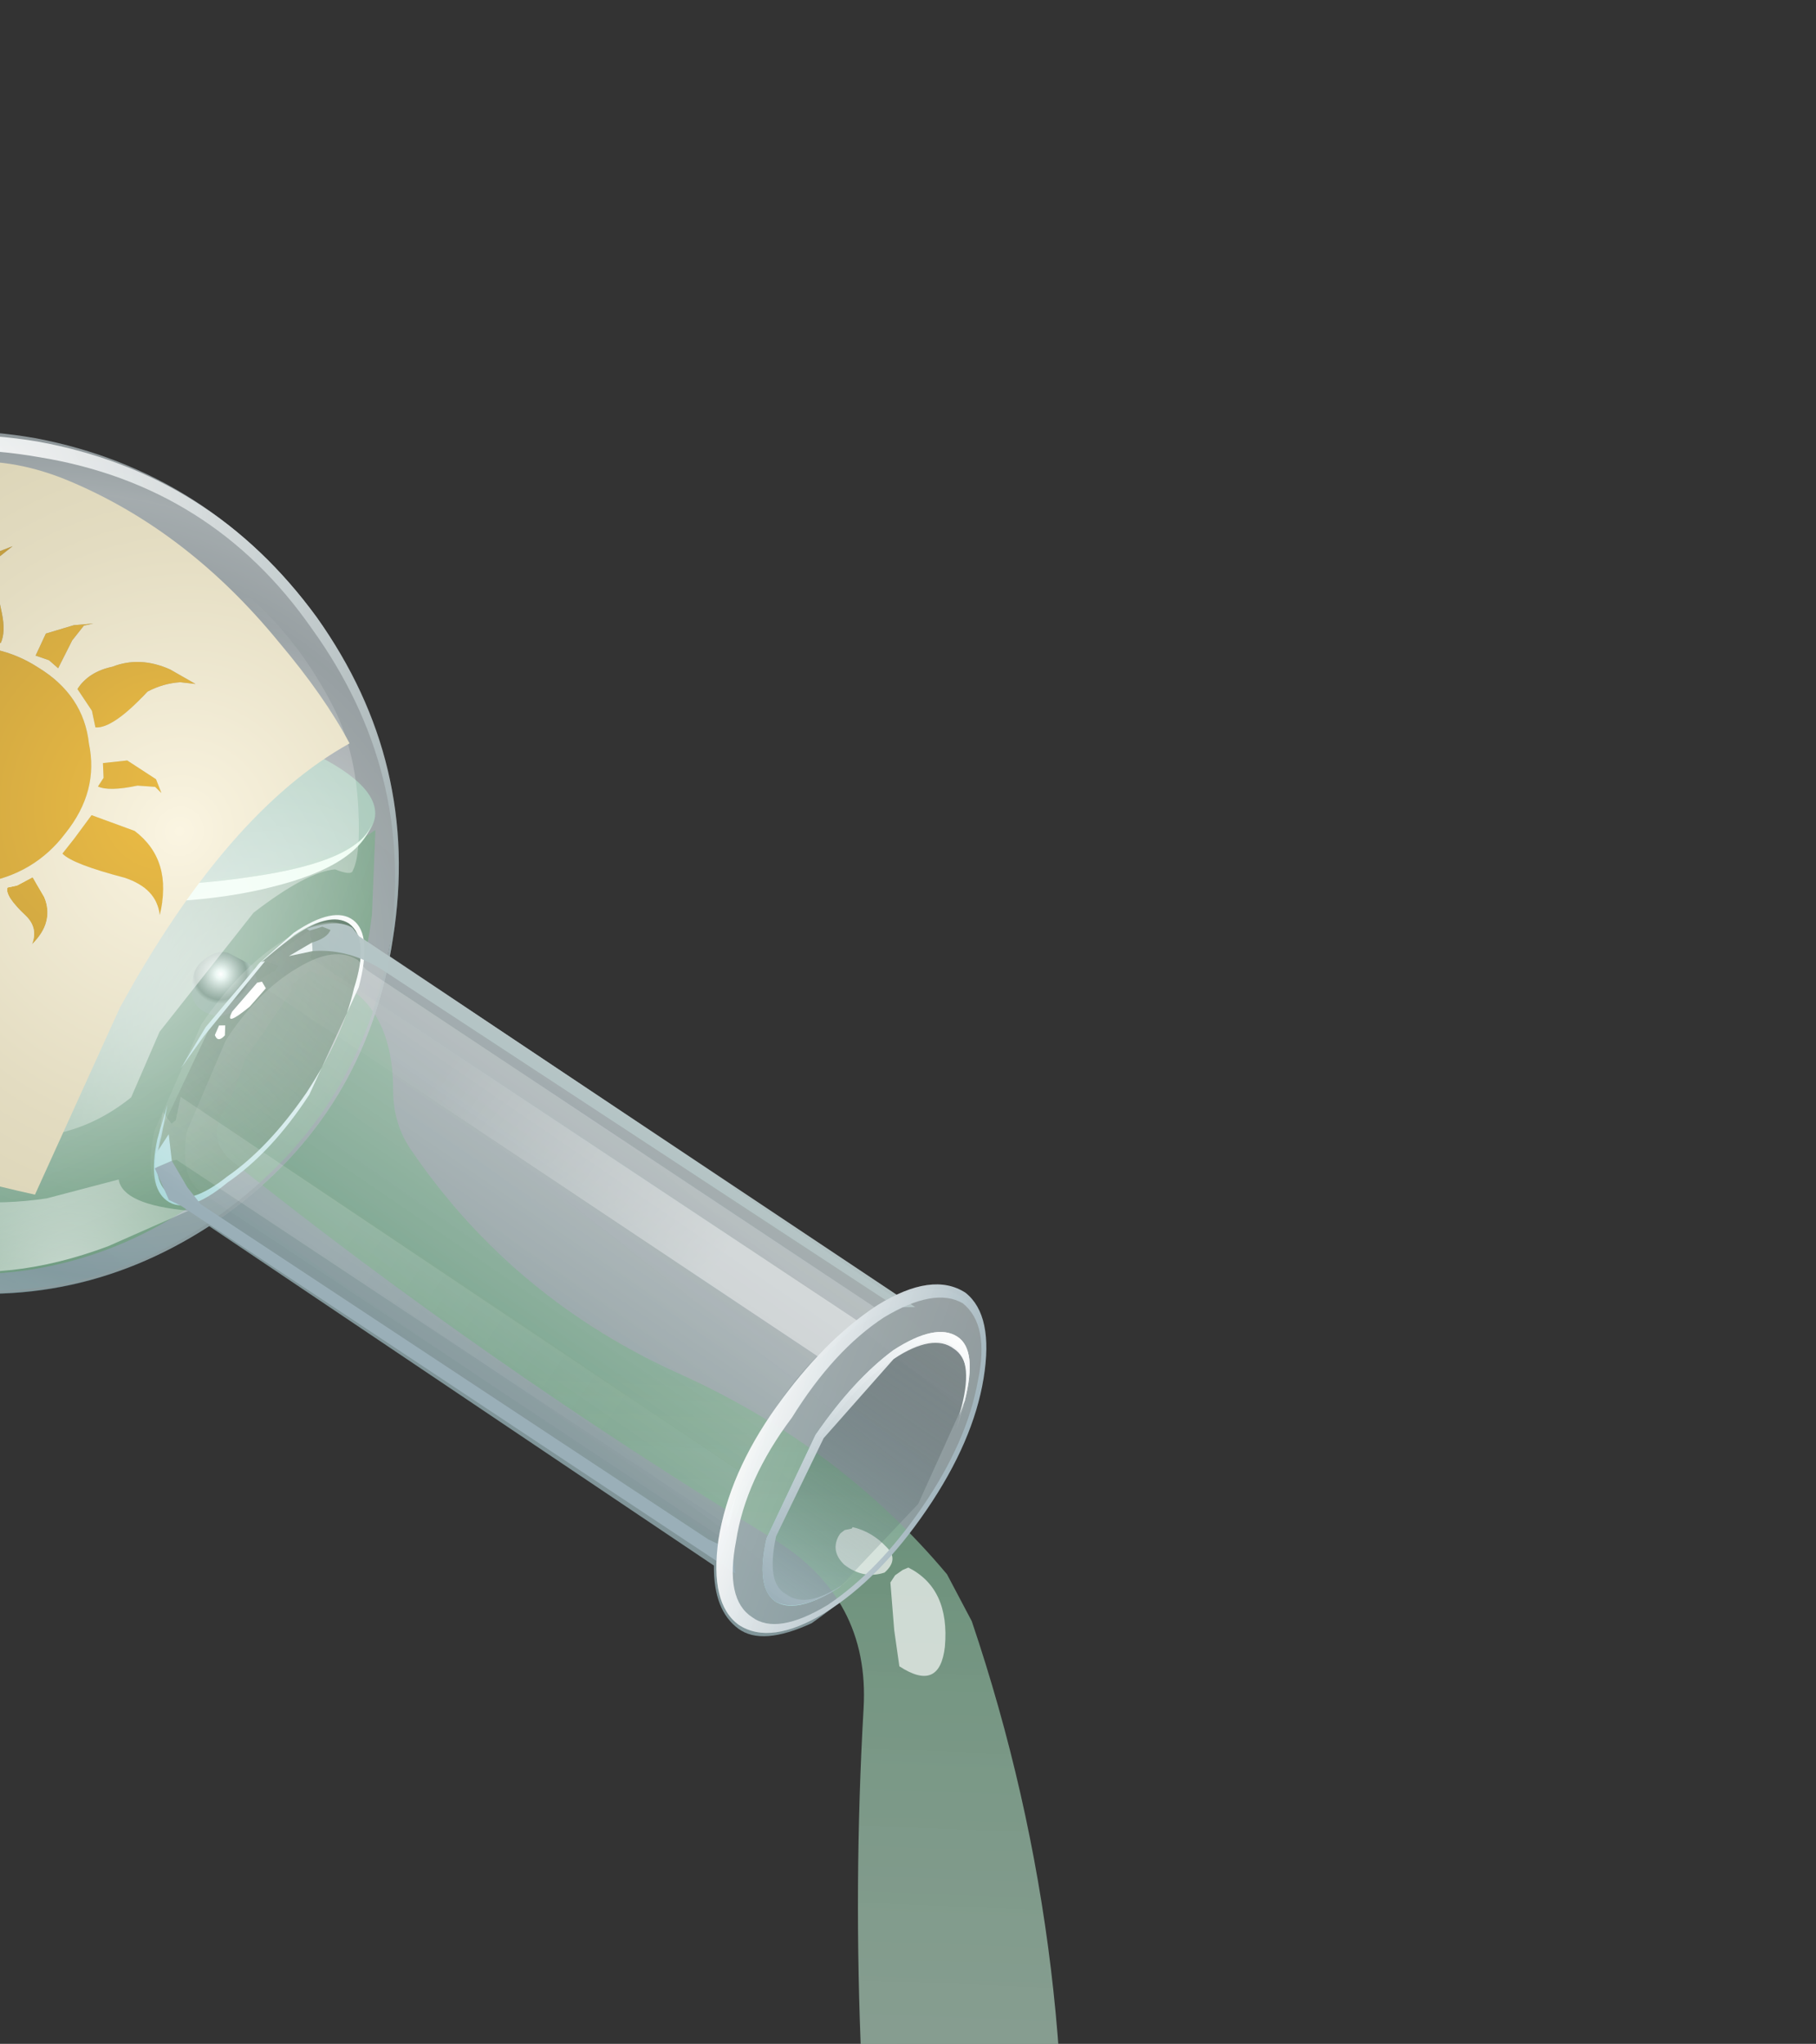 <?xml version="1.0" encoding="UTF-8" standalone="no"?>
<svg xmlns:xlink="http://www.w3.org/1999/xlink" height="59.35px" width="52.75px" xmlns="http://www.w3.org/2000/svg">
  <rect width="100%" height="100%" fill="#333333" stroke="none"/>
  <g transform="matrix(1.0, 0.0, 0.0, 1.0, 0.0, 0.0)">
    <use height="46.15" transform="matrix(-0.545, 0.836, -0.836, -0.545, 33.937, 32.981)" width="24.7" xlink:href="#shape0"/>
    <use height="17.8" transform="matrix(0.983, 0.1, -0.099, 0.978, -11.707, 18.391)" width="23.5" xlink:href="#shape1"/>
    <use height="64.1" transform="matrix(-0.545, 0.836, -0.836, -0.545, 62.519, 62.821)" width="53.8" xlink:href="#shape2"/>
    <use height="46.1" transform="matrix(-0.545, 0.836, -0.836, -0.545, 33.979, 33.009)" width="24.75" xlink:href="#shape3"/>
  </g>
  <defs>
    <g id="shape0" transform="matrix(1.0, 0.0, 0.0, 1.0, 12.35, 19.55)">
      <path d="M5.2 -18.6 Q6.55 -17.75 6.5 -16.9 6.45 -16.0 5.35 -15.3 L5.1 2.4 Q9.6 4.4 11.45 9.0 13.3 13.7 11.45 18.45 9.55 23.3 4.9 25.45 0.2 27.6 -4.6 25.7 -9.35 23.85 -11.35 19.15 -13.3 14.4 -11.45 9.45 -10.45 6.95 -8.55 5.05 -6.7 3.25 -4.35 2.35 L-4.2 -9.7 -4.15 -9.85 -4.05 -15.45 Q-5.15 -16.15 -5.15 -17.15 -5.15 -17.95 -4.0 -18.6 0.45 -20.5 5.2 -18.6" fill="url(#gradient0)" fill-rule="evenodd" stroke="none"/>
    </g>
    <linearGradient gradientTransform="matrix(0.011, 0.001, 0.001, -0.011, 1.2, 0.5)" gradientUnits="userSpaceOnUse" id="gradient0" spreadMethod="pad" x1="-819.2" x2="819.2">
      <stop offset="0.008" stop-color="#d9eaee" stop-opacity="0.549"/>
      <stop offset="1.0" stop-color="#93bac2" stop-opacity="0.698"/>
    </linearGradient>
    <g id="shape1" transform="matrix(1.0, 0.0, 0.0, 1.0, 11.75, -8.65)">
      <path d="M11.6 12.1 L11.75 14.6 Q11.65 19.6 8.1 23.0 4.55 26.45 -0.35 26.45 -5.2 26.5 -8.55 22.95 -11.85 19.4 -11.75 14.45 L-11.5 12.35 Q-9.9 13.45 -7.0 14.2 L-0.25 14.85 6.95 14.05 Q10.2 13.35 11.6 12.1" fill="url(#gradient1)" fill-rule="evenodd" stroke="none"/>
      <path d="M11.55 11.7 Q11.5 13.0 8.1 13.85 4.65 14.75 -0.15 14.65 L-8.35 13.8 Q-11.75 12.85 -11.65 11.6 -11.65 10.4 -8.25 9.55 -4.8 8.65 0.0 8.65 4.8 8.7 8.15 9.6 11.55 10.5 11.55 11.7" fill="url(#gradient2)" fill-rule="evenodd" stroke="none"/>
      <path d="M-11.65 11.7 Q-11.6 12.95 -8.35 13.8 L-0.15 14.65 Q4.65 14.75 8.1 13.85 11.3 13.05 11.5 11.85 11.25 13.2 8.7 14.1 5.55 15.25 -0.05 15.15 -5.6 15.15 -8.85 14.0 -11.65 12.95 -11.65 11.7" fill="#e6fded" fill-rule="evenodd" stroke="none"/>
      <path d="M2.6 16.95 Q2.65 17.6 2.15 18.1 1.65 18.55 1.0 18.5 0.3 18.5 -0.15 18.1 -0.65 17.6 -0.6 16.95 -0.55 16.25 -0.05 15.85 0.45 15.4 1.1 15.45 1.75 15.4 2.25 15.85 2.7 16.35 2.6 16.95" fill="url(#gradient3)" fill-rule="evenodd" stroke="none"/>
      <path d="M-3.05 20.0 Q-3.05 20.65 -3.55 21.15 -4.05 21.6 -4.75 21.6 -5.4 21.65 -5.85 21.15 -6.3 20.65 -6.35 20.05 -6.3 19.35 -5.8 18.95 -5.3 18.45 -4.65 18.5 -4.0 18.5 -3.5 18.95 -3.0 19.4 -3.05 20.0" fill="url(#gradient4)" fill-rule="evenodd" stroke="none"/>
      <path d="M8.65 17.05 L8.3 17.75 7.6 18.05 Q6.6 18.0 6.7 17.05 6.7 16.65 7.0 16.4 7.3 16.1 7.65 16.15 L8.4 16.45 8.65 17.05" fill="url(#gradient5)" fill-rule="evenodd" stroke="none"/>
    </g>
    <radialGradient cx="0" cy="0" gradientTransform="matrix(0.008, 0.018, 0.018, -0.009, -2.6, 10.75)" gradientUnits="userSpaceOnUse" id="gradient1" r="819.2" spreadMethod="pad">
      <stop offset="0.0" stop-color="#e5fdee" stop-opacity="0.667"/>
      <stop offset="0.988" stop-color="#5f9370" stop-opacity="0.847"/>
    </radialGradient>
    <radialGradient cx="0" cy="0" gradientTransform="matrix(0.006, 0.014, 0.013, -0.007, -2.7, 8.1)" gradientUnits="userSpaceOnUse" id="gradient2" r="819.2" spreadMethod="pad">
      <stop offset="0.0" stop-color="#c3d8cc" stop-opacity="0.667"/>
      <stop offset="0.988" stop-color="#a3ccb8" stop-opacity="0.847"/>
    </radialGradient>
    <radialGradient cx="0" cy="0" gradientTransform="matrix(7.0E-4, 0.002, 0.002, -7.0E-4, 0.85, 16.5)" gradientUnits="userSpaceOnUse" id="gradient3" r="819.2" spreadMethod="pad">
      <stop offset="0.0" stop-color="#ffffff"/>
      <stop offset="0.165" stop-color="#e2f4ee"/>
      <stop offset="0.859" stop-color="#577b6c" stop-opacity="0.847"/>
      <stop offset="1.0" stop-color="#87a99c" stop-opacity="0.847"/>
    </radialGradient>
    <radialGradient cx="0" cy="0" gradientTransform="matrix(6.0E-4, 0.002, 0.002, -7.0E-4, -4.85, 19.55)" gradientUnits="userSpaceOnUse" id="gradient4" r="819.2" spreadMethod="pad">
      <stop offset="0.0" stop-color="#ffffff"/>
      <stop offset="0.165" stop-color="#e2f4ee"/>
      <stop offset="0.859" stop-color="#577b6c" stop-opacity="0.847"/>
      <stop offset="1.0" stop-color="#87a99c" stop-opacity="0.847"/>
    </radialGradient>
    <radialGradient cx="0" cy="0" gradientTransform="matrix(4.0E-4, 0.001, 0.001, -4.0E-4, 7.5, 16.8)" gradientUnits="userSpaceOnUse" id="gradient5" r="819.2" spreadMethod="pad">
      <stop offset="0.0" stop-color="#ffffff"/>
      <stop offset="0.165" stop-color="#e2f4ee"/>
      <stop offset="0.859" stop-color="#577b6c" stop-opacity="0.847"/>
      <stop offset="1.0" stop-color="#87a99c" stop-opacity="0.847"/>
    </radialGradient>
    <g id="shape2" transform="matrix(1.0, 0.0, 0.0, 1.0, 2.95, 59.85)">
      <path d="M43.45 -57.45 Q45.85 -60.25 49.15 -59.75 51.7 -59.4 50.4 -57.35 48.1 -53.75 45.0 -51.0 L43.55 -49.9 Q38.95 -46.95 34.75 -43.55 L33.6 -42.8 33.95 -43.1 33.3 -42.7 Q31.5 -41.5 30.25 -39.55 L28.35 -37.35 25.4 -34.85 Q23.4 -33.15 21.05 -31.95 18.6 -30.7 17.0 -28.6 L15.15 -26.8 Q10.9 -23.75 6.45 -21.2 3.65 -19.6 3.75 -16.3 4.05 -6.55 3.15 2.85 3.05 3.95 1.85 3.9 L1.7 3.9 0.45 4.2 -1.95 4.15 -2.1 4.25 -2.7 4.05 Q-3.6 1.7 -1.15 0.1 -0.3 -0.45 0.05 -1.35 2.05 -6.2 1.2 -11.5 0.45 -16.5 1.85 -21.1 L2.6 -22.45 Q9.1 -30.7 18.45 -35.75 20.45 -36.85 21.65 -38.85 24.25 -43.05 28.35 -45.7 L30.15 -46.6 Q32.6 -47.5 34.55 -49.35 35.45 -51.4 37.85 -52.8 39.95 -54.05 41.7 -55.7 L43.45 -57.45" fill="url(#gradient6)" fill-rule="evenodd" stroke="none"/>
      <path d="M4.85 -21.4 L4.05 -20.7 2.95 -19.85 2.7 -19.85 2.45 -19.95 2.3 -20.05 Q2.15 -21.4 3.65 -22.2 4.85 -22.8 4.85 -21.4 M2.8 -19.55 Q3.3 -19.15 3.25 -18.45 3.15 -17.9 2.65 -17.85 L2.55 -17.85 2.4 -17.9 2.35 -17.95 2.25 -18.05 2.2 -18.05 Q2.0 -18.6 2.15 -19.2 2.25 -19.7 2.8 -19.55" fill="#ffffff" fill-opacity="0.659" fill-rule="evenodd" stroke="none"/>
    </g>
    <linearGradient gradientTransform="matrix(-0.017, 0.01, -0.015, -0.025, 11.95, -24.4)" gradientUnits="userSpaceOnUse" id="gradient6" spreadMethod="pad" x1="-819.2" x2="819.2">
      <stop offset="0.0" stop-color="#b3d3c1" stop-opacity="0.0"/>
      <stop offset="0.349" stop-color="#b3d3c1" stop-opacity="0.667"/>
      <stop offset="0.988" stop-color="#6c9d7f" stop-opacity="0.847"/>
    </linearGradient>
    <g id="shape3" transform="matrix(1.0, 0.0, 0.0, 1.0, 12.35, 19.6)">
      <path d="M11.35 8.8 Q13.4 13.55 11.5 18.35 9.6 23.2 4.95 25.35 0.25 27.45 -4.5 25.65 -9.25 23.75 -11.3 19.05 -13.3 14.3 -11.45 9.45 -9.55 4.6 -4.85 2.5 -0.15 0.35 4.6 2.2 9.35 4.1 11.35 8.8" fill="url(#gradient7)" fill-rule="evenodd" stroke="none"/>
      <path d="M11.5 18.35 Q9.6 23.2 4.95 25.35 0.25 27.45 -4.5 25.65 -9.25 23.75 -11.3 19.05 -13.3 14.3 -11.45 9.45 -9.55 4.6 -4.85 2.5 -0.15 0.35 4.6 2.2 9.35 4.1 11.35 8.8 13.4 13.55 11.5 18.35 M11.4 18.15 Q13.25 13.4 11.25 8.75 9.25 4.1 4.6 2.3 -0.1 0.5 -4.7 2.5 -9.25 4.6 -11.1 9.4 -13.0 14.1 -10.95 18.75 -8.95 23.45 -4.35 25.25 0.35 27.0 4.9 24.95 9.5 22.85 11.4 18.15" fill="url(#gradient8)" fill-rule="evenodd" stroke="none"/>
      <path d="M6.8 10.65 Q7.15 12.35 6.95 13.8 7.2 16.25 5.4 18.05 2.0 21.5 -7.8 18.25 -10.65 17.35 -10.95 13.7 -11.2 10.6 -9.6 7.75 -8.9 6.45 -7.45 5.4 -6.35 4.6 -5.85 4.55 -5.7 4.5 -5.6 5.0 -5.1 5.65 -3.25 6.3 L1.15 6.7 3.2 6.35 Q6.1 7.3 6.8 10.65" fill="url(#gradient9)" fill-rule="evenodd" stroke="none"/>
      <path d="M9.3 11.1 Q8.65 8.65 7.0 6.8 L5.4 5.35 Q5.95 4.85 5.05 3.15 L7.2 4.55 Q9.7 6.4 10.6 8.7 11.55 10.95 11.5 13.6 L11.25 15.85 9.25 16.2 9.6 15.15 Q9.8 13.55 9.3 11.1" fill="url(#gradient10)" fill-rule="evenodd" stroke="none"/>
      <path d="M3.75 2.65 Q5.2 3.1 5.15 3.85 5.1 4.55 3.8 5.05 L2.8 5.35 3.65 5.0 Q4.9 4.6 4.95 3.9 4.95 3.2 3.6 2.75 2.25 2.2 0.3 2.15 -1.65 2.15 -3.0 2.65 -4.45 3.05 -4.5 3.8 -4.5 4.45 -3.35 4.95 L-1.95 5.4 -3.4 5.0 Q-4.7 4.45 -4.65 3.75 -4.6 3.05 -3.1 2.55 L0.3 2.05 Q2.3 2.05 3.75 2.65" fill="url(#gradient11)" fill-rule="evenodd" stroke="none"/>
      <path d="M3.5 5.1 L0.2 5.55 Q-1.8 5.55 -3.15 5.0 -4.5 4.5 -4.5 3.8 -4.45 3.05 -3.0 2.65 -1.65 2.15 0.3 2.15 2.25 2.2 3.6 2.75 4.95 3.2 4.95 3.9 4.95 4.6 3.5 5.1" fill="url(#gradient12)" fill-rule="evenodd" stroke="none"/>
      <path d="M4.65 -15.0 Q2.85 -14.2 0.5 -14.3 -1.9 -14.4 -3.6 -15.15 -5.3 -15.95 -5.3 -17.1 -5.2 -18.15 -3.5 -18.9 -1.8 -19.65 0.6 -19.6 3.05 -19.55 4.75 -18.75 6.4 -17.95 6.4 -16.85 6.35 -15.8 4.65 -15.0 M3.85 -16.15 Q5.2 -16.65 5.25 -17.35 5.2 -18.1 3.9 -18.7 L0.6 -19.3 -2.65 -18.8 Q-4.1 -18.3 -4.1 -17.6 -4.1 -16.85 -2.75 -16.25 -1.4 -15.75 0.55 -15.7 L3.85 -16.15" fill="url(#gradient13)" fill-rule="evenodd" stroke="none"/>
      <path d="M0.5 -14.3 L3.6 -14.75 Q4.9 -15.15 5.2 -15.85 L5.05 3.55 5.1 3.9 Q5.1 4.7 3.65 5.25 L0.3 5.8 Q-1.7 5.75 -3.0 5.15 -4.4 4.55 -4.4 3.75 L-4.35 3.4 -4.15 -16.0 Q-3.8 -15.3 -2.55 -14.85 -1.25 -14.3 0.5 -14.3" fill="url(#gradient14)" fill-rule="evenodd" stroke="none"/>
      <path d="M0.45 -14.4 Q3.2 -14.45 4.55 -15.25 L4.4 3.1 Q4.4 3.9 3.15 4.45 L0.3 4.95 Q-1.4 4.95 -2.6 4.35 -3.75 3.8 -3.75 3.0 L-3.65 2.65 -3.5 -15.4 Q-2.15 -14.5 0.45 -14.4" fill="url(#gradient15)" fill-rule="evenodd" stroke="none"/>
      <path d="M0.55 5.55 L1.7 5.6 0.3 5.65 -2.15 5.35 -2.25 5.25 0.55 5.55" fill="url(#gradient16)" fill-rule="evenodd" stroke="none"/>
      <path d="M-4.15 -16.1 L-3.85 -15.65 -3.9 2.0 -3.9 2.2 Q-3.9 3.4 -3.25 4.25 L-3.45 4.4 Q-3.8 4.1 -4.05 4.15 L-4.0 4.4 -3.7 4.65 -3.7 4.75 Q-4.45 4.15 -4.45 3.65 L-4.35 3.35 -4.15 -16.1" fill="url(#gradient17)" fill-rule="evenodd" stroke="none"/>
      <path d="M4.8 -14.75 L4.75 -15.1 4.15 -14.95 4.2 -15.05 5.2 -15.95 5.05 3.4 5.1 3.8 4.55 4.65 4.1 4.35 4.5 3.55 4.7 2.95 4.8 -14.75" fill="url(#gradient18)" fill-rule="evenodd" stroke="none"/>
      <path d="M-2.9 -15.0 L-1.4 -14.6 -1.6 4.8 -1.7 5.0 -1.6 5.1 -1.6 5.15 -2.2 4.85 -2.35 4.85 -2.25 5.25 -3.7 4.65 -3.45 4.4 -2.75 4.75 -3.25 4.25 -3.05 4.2 -2.9 -15.0" fill="url(#gradient19)" fill-rule="evenodd" stroke="none"/>
      <path d="M-3.45 4.4 L-3.25 4.25 -2.75 4.75 -3.45 4.4" fill="url(#gradient20)" fill-rule="evenodd" stroke="none"/>
      <path d="M-3.45 4.4 L-3.25 4.25 -2.75 4.75 -3.45 4.4" fill="url(#gradient21)" fill-rule="evenodd" stroke="none"/>
      <path d="M4.1 -14.9 L4.15 -14.95 4.0 4.25 4.1 4.35 3.5 4.85 4.2 4.85 3.05 5.35 3.2 4.95 3.05 4.9 2.4 5.15 2.65 -14.6 3.2 -14.7 4.1 -14.9" fill="url(#gradient22)" fill-rule="evenodd" stroke="none"/>
      <path d="M4.15 -14.95 L4.1 -14.9 3.2 -14.7 4.2 -15.05 4.15 -14.95" fill="url(#gradient23)" fill-rule="evenodd" stroke="none"/>
      <path d="M4.15 -14.95 L4.1 -14.9 3.2 -14.7 4.2 -15.05 4.15 -14.95" fill="url(#gradient24)" fill-rule="evenodd" stroke="none"/>
      <path d="M3.5 4.85 L4.1 4.35 4.55 4.65 4.2 4.85 3.5 4.85" fill="url(#gradient25)" fill-rule="evenodd" stroke="none"/>
      <path d="M3.5 4.85 L4.1 4.35 4.55 4.65 4.2 4.85 3.5 4.85" fill="url(#gradient26)" fill-rule="evenodd" stroke="none"/>
      <path d="M-0.5 5.25 L-1.6 5.1 -1.7 5.0 -1.6 4.8 -0.9 4.9 Q0.05 5.2 -0.5 5.25" fill="#ffffff" fill-rule="evenodd" stroke="none"/>
      <path d="M0.35 5.3 L0.05 5.35 -0.05 5.2 0.2 5.05 Q0.5 5.1 0.35 5.3" fill="#ffffff" fill-rule="evenodd" stroke="none"/>
      <path d="M3.85 -16.15 L0.55 -15.7 Q-1.4 -15.75 -2.75 -16.25 -4.1 -16.85 -4.1 -17.6 -4.1 -18.3 -2.65 -18.8 L0.6 -19.3 3.9 -18.7 Q5.2 -18.1 5.25 -17.35 5.2 -16.65 3.85 -16.15" fill="url(#gradient27)" fill-rule="evenodd" stroke="none"/>
      <path d="M4.65 -15.0 Q2.85 -14.2 0.5 -14.3 -1.9 -14.4 -3.6 -15.15 -5.3 -15.95 -5.3 -17.1 -5.2 -18.15 -3.5 -18.9 -1.8 -19.65 0.6 -19.6 3.05 -19.55 4.75 -18.75 6.4 -17.95 6.4 -16.85 6.35 -15.8 4.65 -15.0 M6.0 -17.05 Q6.05 -17.95 4.5 -18.7 2.85 -19.4 0.6 -19.45 -1.7 -19.5 -3.35 -18.8 -4.9 -18.2 -5.0 -17.2 -4.95 -16.25 -3.4 -15.5 -1.8 -14.8 0.5 -14.85 2.75 -14.7 4.4 -15.45 6.0 -16.1 6.0 -17.05" fill="url(#gradient28)" fill-rule="evenodd" stroke="none"/>
      <path d="M3.85 -16.15 L0.55 -15.7 Q-1.4 -15.75 -2.75 -16.25 -4.1 -16.85 -4.1 -17.6 -4.1 -18.3 -2.65 -18.8 L-2.2 -18.9 -2.5 -18.8 Q-3.8 -18.35 -3.8 -17.65 -3.85 -16.9 -2.55 -16.4 -1.3 -15.85 0.6 -15.85 L3.7 -16.25 Q5.0 -16.75 5.0 -17.45 5.05 -18.1 4.0 -18.65 5.25 -18.05 5.25 -17.35 5.2 -16.65 3.85 -16.15" fill="url(#gradient29)" fill-rule="evenodd" stroke="none"/>
      <path d="M5.25 -17.35 Q5.2 -16.65 3.85 -16.15 L0.55 -15.7 Q-1.4 -15.75 -2.75 -16.25 -4.1 -16.85 -4.1 -17.6 -4.1 -18.3 -2.65 -18.8 L-1.8 -19.05 -2.5 -18.85 Q-3.75 -18.4 -3.75 -17.7 -3.8 -16.95 -2.55 -16.4 L0.5 -15.95 3.65 -16.35 Q4.95 -16.85 4.9 -17.5 4.95 -18.25 3.75 -18.75 L3.25 -18.9 3.9 -18.7 Q5.2 -18.1 5.25 -17.35" fill="url(#gradient30)" fill-rule="evenodd" stroke="none"/>
      <path d="M1.05 11.2 Q0.55 11.3 0.45 11.8 0.3 12.65 0.05 12.7 L-0.15 12.5 -0.6 12.25 -0.3 11.65 Q0.15 11.0 1.05 11.2" fill="url(#gradient31)" fill-rule="evenodd" stroke="none"/>
      <path d="M1.2 8.05 L7.1 7.15 Q8.55 11.0 8.9 13.85 9.15 15.7 8.8 19.05 L8.45 22.0 Q7.95 22.5 6.5 22.95 L-1.1 23.65 Q-4.6 23.55 -7.05 22.5 L-8.8 21.55 -9.65 20.5 Q-10.55 19.3 -10.85 17.6 -11.5 13.95 -10.25 10.0 -9.65 8.0 -8.9 6.65 -5.3 8.55 1.2 8.05 M1.05 11.2 Q0.15 11.0 -0.3 11.65 L-0.6 12.25 -0.15 12.5 0.05 12.7 Q0.3 12.65 0.45 11.8 0.55 11.3 1.05 11.2 M4.55 13.2 Q3.15 12.1 1.85 12.6 1.0 12.95 0.75 13.4 L1.2 14.15 1.45 14.7 3.0 13.55 Q3.7 12.85 4.55 13.2 M1.75 15.9 L1.7 16.55 2.75 16.6 Q3.3 16.45 3.65 16.9 3.3 15.95 2.45 15.8 L1.75 15.9 M1.45 16.2 Q1.45 14.7 0.35 13.4 -0.7 12.25 -2.2 12.15 -3.75 12.0 -4.75 13.0 -5.85 13.9 -5.8 15.45 -5.8 16.85 -4.8 18.05 -3.8 19.15 -2.3 19.35 -0.85 19.6 0.3 18.65 1.35 17.7 1.45 16.2 M1.5 17.45 L0.85 18.6 1.7 19.25 2.7 19.5 Q3.6 19.85 3.75 20.6 4.05 19.0 2.85 18.1 2.1 17.55 1.5 17.45 M0.4 19.95 L-0.05 19.3 -0.7 19.55 -0.05 20.4 Q0.35 20.8 0.15 21.2 0.75 20.6 0.4 19.95 M-7.9 11.35 L-7.85 12.2 Q-7.7 13.15 -7.0 13.65 -6.5 14.15 -5.9 14.15 L-5.6 13.45 -5.25 13.1 Q-5.5 12.65 -6.95 12.4 -7.4 12.15 -7.7 11.75 L-7.9 11.35 M-4.95 10.8 L-4.95 11.8 -4.5 12.35 -4.15 12.1 -3.85 12.1 Q-3.9 11.75 -4.5 11.15 L-4.75 10.7 -4.7 10.45 -4.95 10.8 M-3.05 11.8 L-2.2 11.85 -1.65 11.9 Q-1.55 11.5 -2.05 10.0 -2.3 9.05 -1.7 8.55 -3.25 9.1 -3.35 10.5 L-3.05 11.8 M-7.0 15.05 L-7.55 15.0 -7.75 14.8 -7.4 15.25 -6.75 15.8 -6.05 15.7 -6.15 15.3 -6.1 14.95 -7.0 15.05 M-8.35 18.0 L-7.65 18.5 -6.1 18.65 Q-5.45 18.4 -5.15 17.9 L-5.6 17.25 -5.8 16.75 Q-6.15 16.8 -6.55 17.2 L-7.15 17.8 -7.9 18.15 -8.35 18.0 M-5.4 19.95 L-4.9 20.05 -4.2 19.65 -3.95 19.1 -4.3 18.75 -4.55 18.7 -4.9 19.55 -5.1 19.95 -5.4 19.95 M-1.55 19.7 L-2.35 19.7 -2.9 19.55 -2.85 20.5 -2.55 21.4 Q-2.3 22.25 -2.85 22.6 L-2.1 22.35 Q-1.25 21.8 -1.35 21.0 -1.3 20.35 -1.55 19.7" fill="url(#gradient32)" fill-rule="evenodd" stroke="none"/>
      <path d="M4.55 13.2 Q3.7 12.85 3.0 13.55 L1.45 14.7 1.2 14.15 0.75 13.4 Q1.0 12.95 1.85 12.6 3.15 12.1 4.55 13.2" fill="url(#gradient33)" fill-rule="evenodd" stroke="none"/>
      <path d="M1.75 15.9 L2.45 15.8 Q3.3 15.95 3.65 16.9 3.3 16.45 2.75 16.6 L1.7 16.55 1.75 15.9" fill="url(#gradient34)" fill-rule="evenodd" stroke="none"/>
      <path d="M1.5 17.45 Q2.1 17.55 2.85 18.1 4.05 19.0 3.75 20.6 3.6 19.85 2.7 19.5 L1.7 19.25 0.85 18.6 1.5 17.45" fill="url(#gradient35)" fill-rule="evenodd" stroke="none"/>
      <path d="M1.45 16.2 Q1.35 17.7 0.3 18.65 -0.85 19.6 -2.3 19.35 -3.8 19.15 -4.8 18.05 -5.8 16.85 -5.8 15.45 -5.85 13.9 -4.75 13.0 -3.75 12.0 -2.2 12.15 -0.7 12.25 0.35 13.4 1.45 14.7 1.45 16.2 M-3.05 11.8 L-3.35 10.5 Q-3.25 9.1 -1.7 8.55 -2.3 9.05 -2.05 10.0 -1.55 11.5 -1.65 11.9 L-2.2 11.85 -3.05 11.8 M-1.55 19.7 Q-1.3 20.35 -1.35 21.0 -1.25 21.8 -2.1 22.35 L-2.85 22.6 Q-2.3 22.25 -2.55 21.4 L-2.85 20.5 -2.9 19.55 -2.35 19.7 -1.55 19.7" fill="url(#gradient36)" fill-rule="evenodd" stroke="none"/>
      <path d="M0.4 19.95 Q0.75 20.6 0.15 21.2 0.35 20.8 -0.05 20.4 L-0.7 19.55 -0.05 19.3 0.4 19.95" fill="url(#gradient37)" fill-rule="evenodd" stroke="none"/>
      <path d="M-7.9 11.35 L-7.7 11.75 Q-7.4 12.15 -6.95 12.4 -5.5 12.65 -5.25 13.1 L-5.6 13.45 -5.9 14.15 Q-6.5 14.15 -7.0 13.65 -7.7 13.15 -7.85 12.2 L-7.9 11.35" fill="url(#gradient38)" fill-rule="evenodd" stroke="none"/>
      <path d="M-4.95 10.8 L-4.7 10.45 -4.75 10.7 -4.5 11.15 Q-3.9 11.75 -3.85 12.1 L-4.15 12.1 -4.5 12.35 -4.95 11.8 -4.95 10.8" fill="url(#gradient39)" fill-rule="evenodd" stroke="none"/>
      <path d="M-7.0 15.05 L-6.1 14.95 -6.15 15.3 -6.05 15.7 -6.75 15.8 -7.4 15.25 -7.75 14.8 -7.55 15.0 -7.0 15.05" fill="url(#gradient40)" fill-rule="evenodd" stroke="none"/>
      <path d="M-8.35 18.0 L-7.9 18.15 -7.15 17.8 -6.55 17.2 Q-6.15 16.8 -5.8 16.75 L-5.6 17.25 -5.15 17.9 Q-5.45 18.4 -6.1 18.65 L-7.65 18.5 -8.35 18.0" fill="url(#gradient41)" fill-rule="evenodd" stroke="none"/>
      <path d="M-5.4 19.95 L-5.1 19.95 -4.9 19.55 -4.55 18.7 -4.3 18.75 -3.95 19.1 -4.2 19.65 -4.9 20.05 -5.4 19.95" fill="url(#gradient42)" fill-rule="evenodd" stroke="none"/>
    </g>
    <radialGradient cx="0" cy="0" gradientTransform="matrix(0.003, 0.019, 0.017, -0.003, -0.4, 10.05)" gradientUnits="userSpaceOnUse" id="gradient7" r="819.2" spreadMethod="pad">
      <stop offset="0.0" stop-color="#ffffff" stop-opacity="0.478"/>
      <stop offset="0.71" stop-color="#ffffff" stop-opacity="0.082"/>
      <stop offset="0.867" stop-color="#ffffff" stop-opacity="0.2"/>
      <stop offset="1.0" stop-color="#ffffff" stop-opacity="0.027"/>
    </radialGradient>
    <radialGradient cx="0" cy="0" gradientTransform="matrix(0.02, -0.017, -0.017, -0.02, -8.1, 20.15)" gradientUnits="userSpaceOnUse" id="gradient8" r="819.2" spreadMethod="pad">
      <stop offset="0.0" stop-color="#ffffff" stop-opacity="0.949"/>
      <stop offset="1.0" stop-color="#8a9b9e"/>
    </radialGradient>
    <radialGradient cx="0" cy="0" gradientTransform="matrix(0.003, 0.013, 0.015, -0.003, -0.5, 5.15)" gradientUnits="userSpaceOnUse" id="gradient9" r="819.2" spreadMethod="pad">
      <stop offset="0.0" stop-color="#ffffff" stop-opacity="0.588"/>
      <stop offset="1.0" stop-color="#ffffff" stop-opacity="0.0"/>
    </radialGradient>
    <radialGradient cx="0" cy="0" gradientTransform="matrix(0.002, 0.009, 0.01, -0.002, 8.95, 4.9)" gradientUnits="userSpaceOnUse" id="gradient10" r="819.2" spreadMethod="pad">
      <stop offset="0.0" stop-color="#ffffff" stop-opacity="0.62"/>
      <stop offset="1.0" stop-color="#ffffff" stop-opacity="0.027"/>
    </radialGradient>
    <linearGradient gradientTransform="matrix(0.005, 0.002, 0.002, -0.005, 0.25, 3.8)" gradientUnits="userSpaceOnUse" id="gradient11" spreadMethod="pad" x1="-819.2" x2="819.2">
      <stop offset="0.0" stop-color="#ffffff" stop-opacity="0.949"/>
      <stop offset="1.0" stop-color="#abd9db"/>
    </linearGradient>
    <linearGradient gradientTransform="matrix(0.005, 0.001, 0.001, -0.005, 0.45, 3.9)" gradientUnits="userSpaceOnUse" id="gradient12" spreadMethod="pad" x1="-819.2" x2="819.2">
      <stop offset="0.0" stop-color="#000000" stop-opacity="0.247"/>
      <stop offset="1.0" stop-color="#000000" stop-opacity="0.027"/>
    </linearGradient>
    <linearGradient gradientTransform="matrix(-9.0E-4, -0.004, -0.004, 9.0E-4, 0.5, -16.95)" gradientUnits="userSpaceOnUse" id="gradient13" spreadMethod="pad" x1="-819.2" x2="819.2">
      <stop offset="0.0" stop-color="#ffffff" stop-opacity="0.22"/>
      <stop offset="1.0" stop-color="#ffffff" stop-opacity="0.027"/>
    </linearGradient>
    <linearGradient gradientTransform="matrix(0.006, 1.0E-4, 3.0E-4, -0.012, 0.45, -5.1)" gradientUnits="userSpaceOnUse" id="gradient14" spreadMethod="pad" x1="-819.2" x2="819.2">
      <stop offset="0.0" stop-color="#ffffff" stop-opacity="0.22"/>
      <stop offset="1.0" stop-color="#ffffff" stop-opacity="0.027"/>
    </linearGradient>
    <linearGradient gradientTransform="matrix(0.005, 1.0E-4, 2.0E-4, -0.01, 0.45, -5.2)" gradientUnits="userSpaceOnUse" id="gradient15" spreadMethod="pad" x1="-819.2" x2="819.2">
      <stop offset="0.0" stop-color="#ffffff" stop-opacity="0.22"/>
      <stop offset="1.0" stop-color="#ffffff" stop-opacity="0.027"/>
    </linearGradient>
    <linearGradient gradientTransform="matrix(0.006, 1.0E-4, 3.0E-4, -0.011, 0.3, 5.45)" gradientUnits="userSpaceOnUse" id="gradient16" spreadMethod="pad" x1="-819.2" x2="819.2">
      <stop offset="0.0" stop-color="#ffffff" stop-opacity="0.949"/>
      <stop offset="1.0" stop-color="#abd9db"/>
    </linearGradient>
    <linearGradient gradientTransform="matrix(0.007, 2.0E-4, 3.0E-4, -0.013, 1.1, -5.55)" gradientUnits="userSpaceOnUse" id="gradient17" spreadMethod="pad" x1="-819.2" x2="819.2">
      <stop offset="0.0" stop-color="#b7c6c7" stop-opacity="0.949"/>
      <stop offset="1.0" stop-color="#95bdbf"/>
    </linearGradient>
    <linearGradient gradientTransform="matrix(0.006, 0.0, 0.0, -0.006, -0.1, -5.6)" gradientUnits="userSpaceOnUse" id="gradient18" spreadMethod="pad" x1="-819.2" x2="819.2">
      <stop offset="0.0" stop-color="#ffffff" stop-opacity="0.949"/>
      <stop offset="1.0" stop-color="#9aafb8"/>
    </linearGradient>
    <linearGradient gradientTransform="matrix(-1.0E-4, 0.006, 0.011, 3.0E-4, -2.4, -5.7)" gradientUnits="userSpaceOnUse" id="gradient19" spreadMethod="pad" x1="-819.2" x2="819.2">
      <stop offset="0.0" stop-color="#ffffff" stop-opacity="0.42"/>
      <stop offset="1.0" stop-color="#ffffff" stop-opacity="0.027"/>
    </linearGradient>
    <linearGradient gradientTransform="matrix(0.006, 1.0E-4, 3.0E-4, -0.011, 0.3, 4.6)" gradientUnits="userSpaceOnUse" id="gradient20" spreadMethod="pad" x1="-819.2" x2="819.2">
      <stop offset="0.0" stop-color="#ffffff" stop-opacity="0.949"/>
      <stop offset="1.0" stop-color="#abd9db"/>
    </linearGradient>
    <linearGradient gradientTransform="matrix(-1.0E-4, 0.002, 0.005, 1.0E-4, -3.0, 0.55)" gradientUnits="userSpaceOnUse" id="gradient21" spreadMethod="pad" x1="-819.2" x2="819.2">
      <stop offset="0.0" stop-color="#ffffff" stop-opacity="0.42"/>
      <stop offset="1.0" stop-color="#ffffff" stop-opacity="0.027"/>
    </linearGradient>
    <linearGradient gradientTransform="matrix(1.0E-4, -0.006, 0.011, 3.0E-4, 3.45, -5.7)" gradientUnits="userSpaceOnUse" id="gradient22" spreadMethod="pad" x1="-819.2" x2="819.2">
      <stop offset="0.0" stop-color="#ffffff" stop-opacity="0.137"/>
      <stop offset="1.0" stop-color="#ffffff" stop-opacity="0.027"/>
    </linearGradient>
    <linearGradient gradientTransform="matrix(0.006, 2.0E-4, 3.0E-4, -0.012, 0.6, -14.95)" gradientUnits="userSpaceOnUse" id="gradient23" spreadMethod="pad" x1="-819.2" x2="819.2">
      <stop offset="0.0" stop-color="#ffffff"/>
      <stop offset="1.0" stop-color="#abd9db"/>
    </linearGradient>
    <linearGradient gradientTransform="matrix(1.0E-4, -0.002, 0.005, 1.0E-4, 3.6, -10.85)" gradientUnits="userSpaceOnUse" id="gradient24" spreadMethod="pad" x1="-819.2" x2="819.2">
      <stop offset="0.0" stop-color="#ffffff" stop-opacity="0.137"/>
      <stop offset="1.0" stop-color="#ffffff" stop-opacity="0.027"/>
    </linearGradient>
    <linearGradient gradientTransform="matrix(0.006, 1.0E-4, 3.0E-4, -0.012, 0.45, 4.55)" gradientUnits="userSpaceOnUse" id="gradient25" spreadMethod="pad" x1="-819.2" x2="819.2">
      <stop offset="0.0" stop-color="#ffffff"/>
      <stop offset="1.0" stop-color="#abd9db"/>
    </linearGradient>
    <linearGradient gradientTransform="matrix(0.0, -0.002, 0.005, 1.0E-4, 4.1, 0.6)" gradientUnits="userSpaceOnUse" id="gradient26" spreadMethod="pad" x1="-819.2" x2="819.2">
      <stop offset="0.0" stop-color="#ffffff" stop-opacity="0.137"/>
      <stop offset="1.0" stop-color="#ffffff" stop-opacity="0.027"/>
    </linearGradient>
    <linearGradient gradientTransform="matrix(0.006, 1.0E-4, 2.0E-4, -0.011, 0.55, -17.5)" gradientUnits="userSpaceOnUse" id="gradient27" spreadMethod="pad" x1="-819.2" x2="819.2">
      <stop offset="0.0" stop-color="#000000" stop-opacity="0.086"/>
      <stop offset="1.0" stop-color="#bcd9db" stop-opacity="0.42"/>
    </linearGradient>
    <linearGradient gradientTransform="matrix(-9.0E-4, -0.004, -0.004, 9.0E-4, 0.5, -16.95)" gradientUnits="userSpaceOnUse" id="gradient28" spreadMethod="pad" x1="-819.2" x2="819.2">
      <stop offset="0.0" stop-color="#ffffff" stop-opacity="0.949"/>
      <stop offset="1.0" stop-color="#9aafb8"/>
    </linearGradient>
    <linearGradient gradientTransform="matrix(0.005, 0.002, 0.002, -0.005, 0.55, -17.5)" gradientUnits="userSpaceOnUse" id="gradient29" spreadMethod="pad" x1="-819.2" x2="819.2">
      <stop offset="0.0" stop-color="#ffffff" stop-opacity="0.949"/>
      <stop offset="1.0" stop-color="#abd9db"/>
    </linearGradient>
    <linearGradient gradientTransform="matrix(0.006, 1.0E-4, 2.0E-4, -0.011, 0.55, -17.5)" gradientUnits="userSpaceOnUse" id="gradient30" spreadMethod="pad" x1="-819.2" x2="819.2">
      <stop offset="0.0" stop-color="#ffffff" stop-opacity="0.949"/>
      <stop offset="1.0" stop-color="#9aafb8"/>
    </linearGradient>
    <radialGradient cx="0" cy="0" gradientTransform="matrix(0.009, 0.012, 0.012, -0.009, -4.95, 10.6)" gradientUnits="userSpaceOnUse" id="gradient31" r="819.2" spreadMethod="pad">
      <stop offset="0.0" stop-color="#ecbc45"/>
      <stop offset="1.0" stop-color="#b7953e"/>
    </radialGradient>
    <radialGradient cx="0" cy="0" gradientTransform="matrix(0.007, 0.023, 0.024, -0.007, -4.05, 9.4)" gradientUnits="userSpaceOnUse" id="gradient32" r="819.2" spreadMethod="pad">
      <stop offset="0.0" stop-color="#fbf5e2"/>
      <stop offset="0.071" stop-color="#f6f0db"/>
      <stop offset="0.431" stop-color="#e3dcc1"/>
      <stop offset="0.749" stop-color="#d7d0b1"/>
      <stop offset="1.0" stop-color="#d3ccac"/>
    </radialGradient>
    <radialGradient cx="0" cy="0" gradientTransform="matrix(0.01, 0.014, 0.014, -0.01, -7.2, 10.05)" gradientUnits="userSpaceOnUse" id="gradient33" r="819.2" spreadMethod="pad">
      <stop offset="0.0" stop-color="#ecbc45"/>
      <stop offset="1.0" stop-color="#b7953e"/>
    </radialGradient>
    <radialGradient cx="0" cy="0" gradientTransform="matrix(0.011, 0.012, 0.012, -0.011, -5.6, 10.55)" gradientUnits="userSpaceOnUse" id="gradient34" r="819.2" spreadMethod="pad">
      <stop offset="0.0" stop-color="#ecbc45"/>
      <stop offset="1.0" stop-color="#b7953e"/>
    </radialGradient>
    <radialGradient cx="0" cy="0" gradientTransform="matrix(0.011, 0.014, 0.014, -0.011, -5.1, 10.15)" gradientUnits="userSpaceOnUse" id="gradient35" r="819.2" spreadMethod="pad">
      <stop offset="0.0" stop-color="#ecbc45"/>
      <stop offset="1.0" stop-color="#b7953e"/>
    </radialGradient>
    <radialGradient cx="0" cy="0" gradientTransform="matrix(0.009, 0.013, 0.013, -0.009, -4.4, 10.15)" gradientUnits="userSpaceOnUse" id="gradient36" r="819.2" spreadMethod="pad">
      <stop offset="0.0" stop-color="#ecbc45"/>
      <stop offset="1.0" stop-color="#b7953e"/>
    </radialGradient>
    <radialGradient cx="0" cy="0" gradientTransform="matrix(0.008, 0.014, 0.014, -0.008, -5.6, 9.95)" gradientUnits="userSpaceOnUse" id="gradient37" r="819.2" spreadMethod="pad">
      <stop offset="0.0" stop-color="#ecbc45"/>
      <stop offset="1.0" stop-color="#b7953e"/>
    </radialGradient>
    <radialGradient cx="0" cy="0" gradientTransform="matrix(0.006, 0.01, 0.01, -0.006, -5.4, 10.75)" gradientUnits="userSpaceOnUse" id="gradient38" r="819.2" spreadMethod="pad">
      <stop offset="0.0" stop-color="#ecbc45"/>
      <stop offset="1.0" stop-color="#b7953e"/>
    </radialGradient>
    <radialGradient cx="0" cy="0" gradientTransform="matrix(0.007, 0.015, 0.015, -0.007, -5.45, 9.3)" gradientUnits="userSpaceOnUse" id="gradient39" r="819.2" spreadMethod="pad">
      <stop offset="0.0" stop-color="#ecbc45"/>
      <stop offset="1.0" stop-color="#b7953e"/>
    </radialGradient>
    <radialGradient cx="0" cy="0" gradientTransform="matrix(0.007, 0.014, 0.014, -0.007, -5.4, 10.65)" gradientUnits="userSpaceOnUse" id="gradient40" r="819.2" spreadMethod="pad">
      <stop offset="0.0" stop-color="#ecbc45"/>
      <stop offset="1.0" stop-color="#b7953e"/>
    </radialGradient>
    <radialGradient cx="0" cy="0" gradientTransform="matrix(0.006, 0.013, 0.013, -0.006, -4.3, 10.05)" gradientUnits="userSpaceOnUse" id="gradient41" r="819.2" spreadMethod="pad">
      <stop offset="0.0" stop-color="#ecbc45"/>
      <stop offset="1.0" stop-color="#b7953e"/>
    </radialGradient>
    <radialGradient cx="0" cy="0" gradientTransform="matrix(0.006, 0.013, 0.013, -0.006, -4.8, 10.25)" gradientUnits="userSpaceOnUse" id="gradient42" r="819.2" spreadMethod="pad">
      <stop offset="0.0" stop-color="#ecbc45"/>
      <stop offset="1.0" stop-color="#b7953e"/>
    </radialGradient>
  </defs>
</svg>
